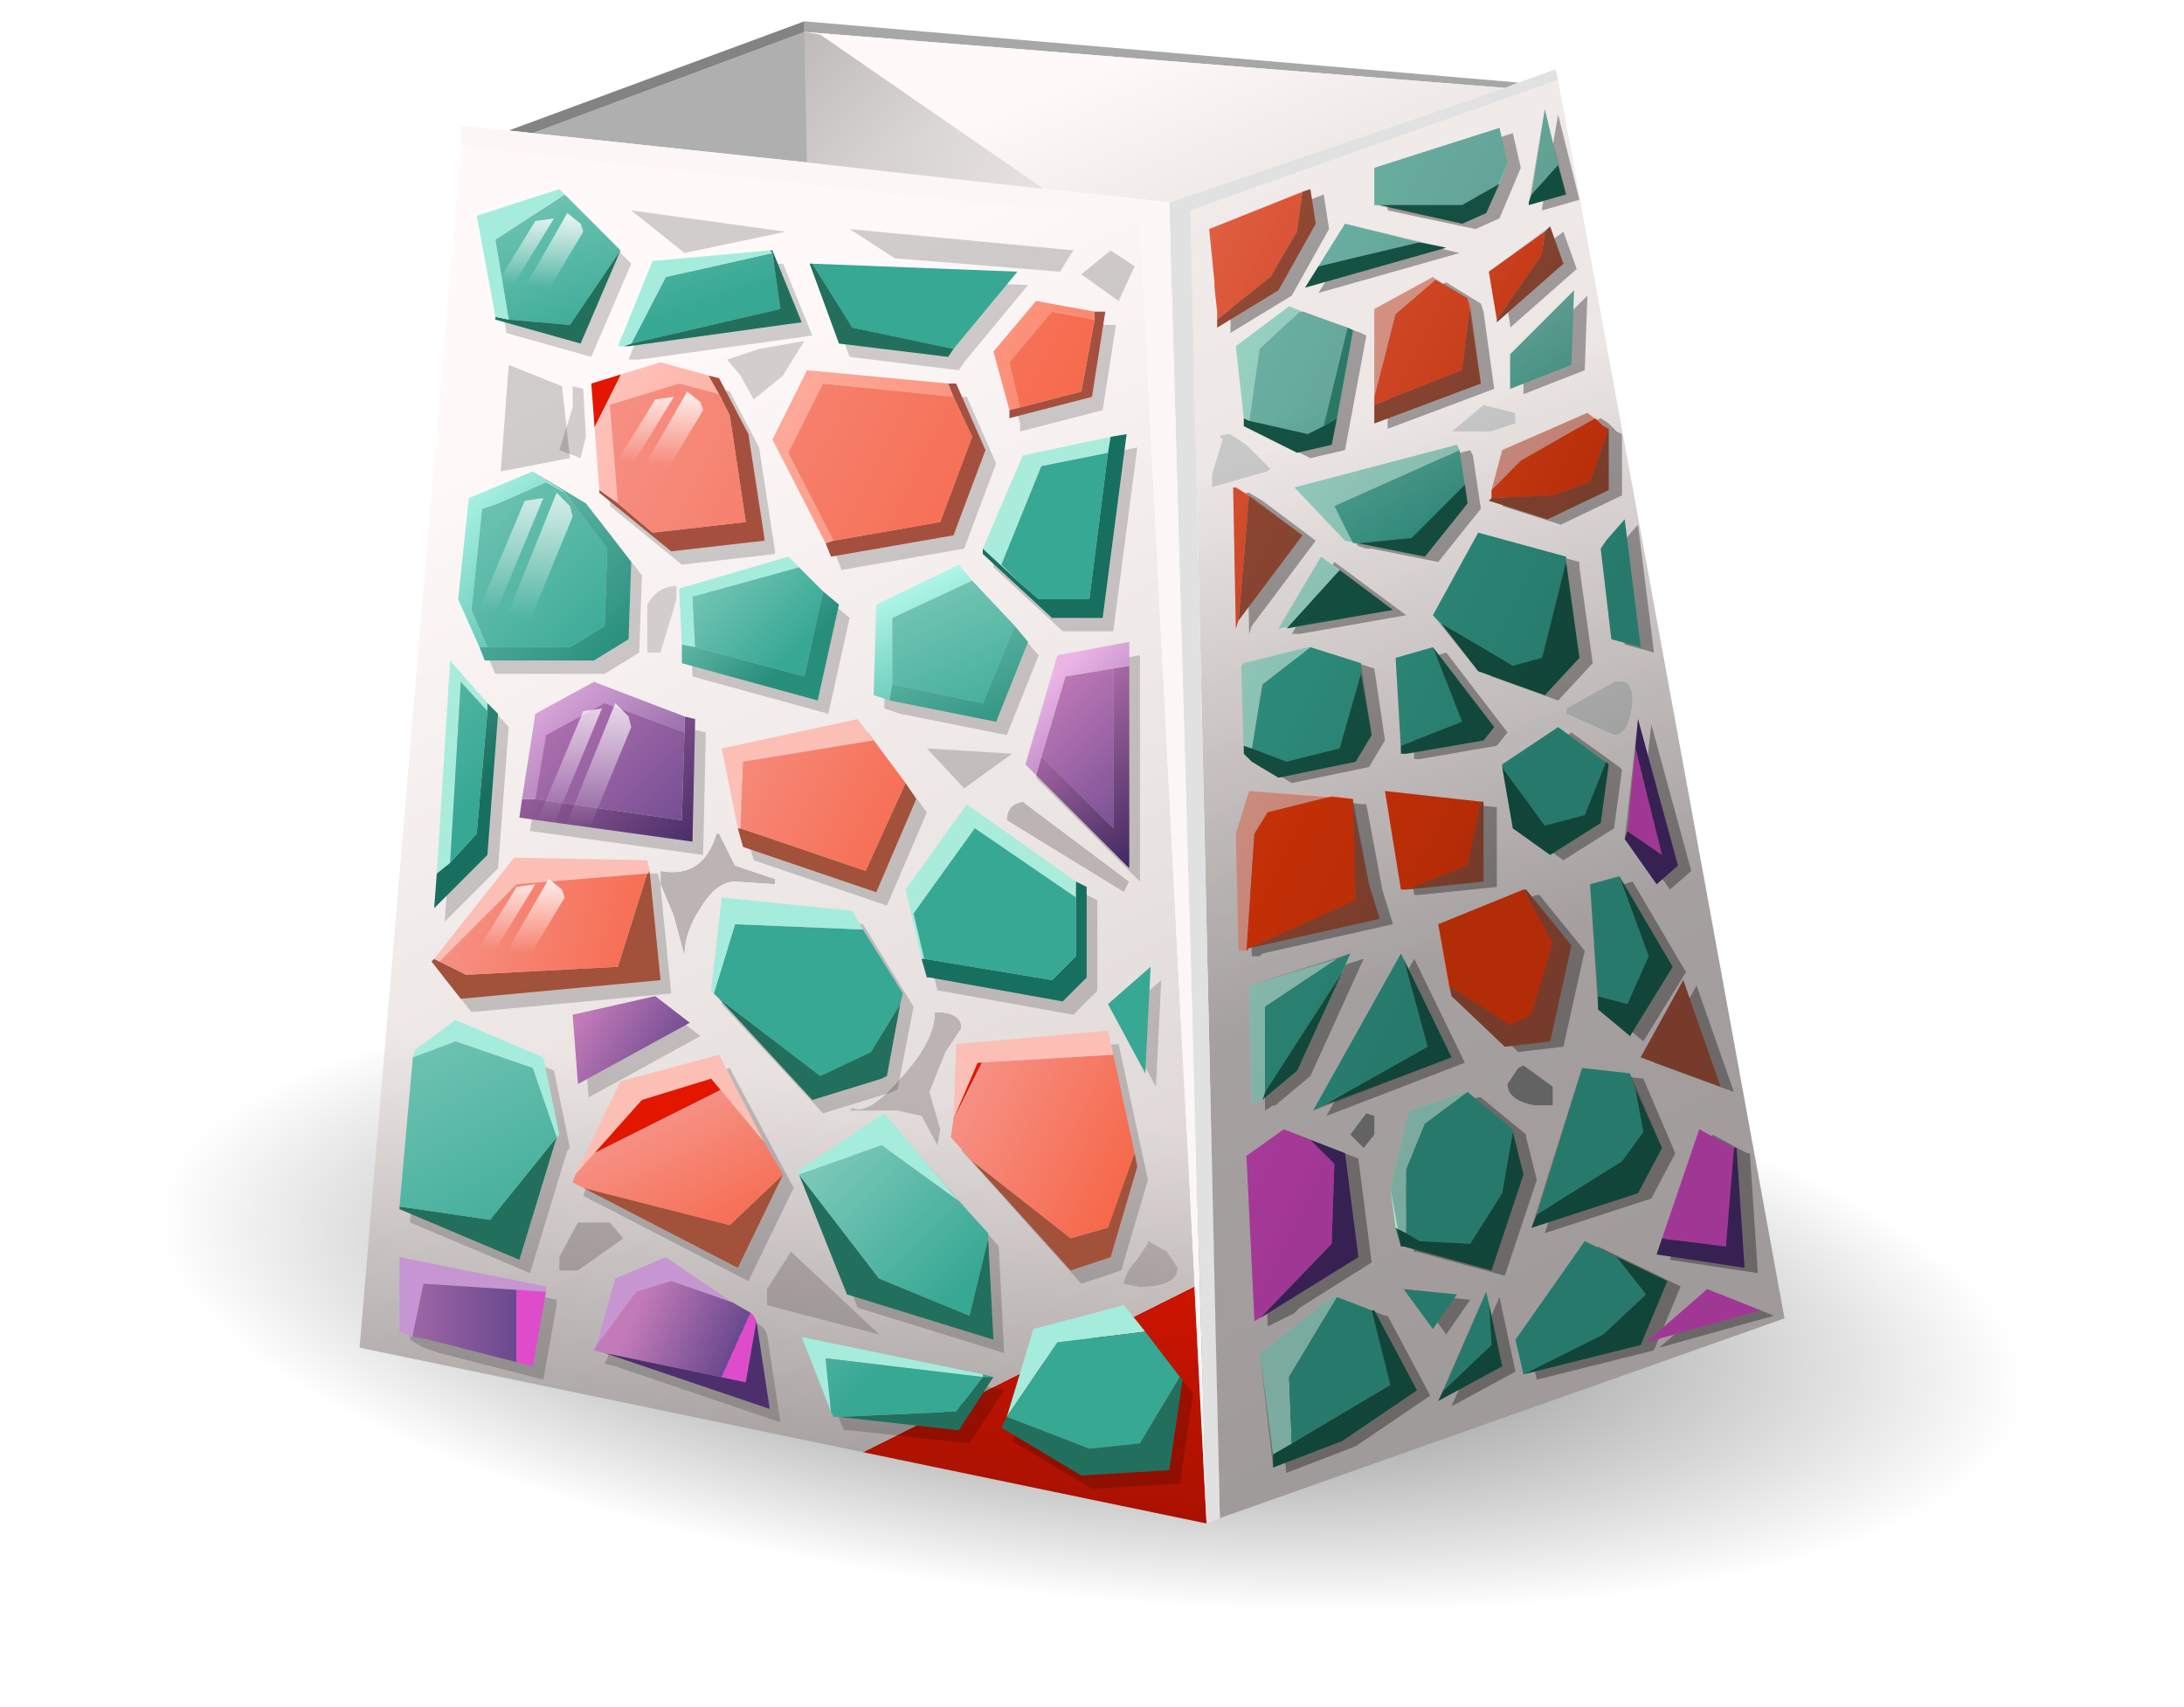 <?xml version="1.0" encoding="UTF-8" standalone="no"?>
<svg xmlns:xlink="http://www.w3.org/1999/xlink" height="32.05px" width="41.0px" xmlns="http://www.w3.org/2000/svg">
  <g transform="matrix(1.0, 0.0, 0.0, 1.0, 0.0, 0.0)">
    <use height="32.05" transform="matrix(1.0, 0.0, 0.0, 1.0, 0.0, 0.0)" width="41.0" xlink:href="#shape0"/>
    <use height="0.0" id="price_tag_pt" transform="matrix(1.0, 0.0, 0.0, 1.0, 20.5, 34.95)" width="0.0" xlink:href="#sprite0"/>
  </g>
  <defs>
    <g id="shape0" transform="matrix(1.0, 0.0, 0.0, 1.0, 0.0, 0.0)">
      <path d="M20.5 31.85 Q12.0 31.3 6.0 28.65 0.0 25.95 0.0 22.95 0.0 20.0 6.0 18.35 12.0 16.7 20.5 17.25 28.9 17.95 34.9 20.4 41.0 22.9 41.0 25.9 41.0 28.9 34.9 30.65 28.9 32.55 20.5 31.85" fill="url(#gradient0)" fill-rule="evenodd" stroke="none"/>
      <path d="M28.45 7.75 L28.45 7.95 28.0 8.1 27.25 8.1 27.85 7.6 28.45 7.75 M23.8 8.85 L22.75 9.15 22.75 8.9 22.95 8.25 Q22.8 8.15 23.1 8.15 L23.4 8.35 23.85 8.8 23.8 8.85 M29.4 13.4 L29.4 13.3 30.3 12.8 Q30.65 12.7 30.65 13.15 30.6 13.8 30.3 13.8 L29.4 13.4" fill="#c8c8c8" fill-rule="evenodd" stroke="none"/>
      <path d="M23.8 8.85 L23.85 8.8 23.4 8.35 23.1 8.15 Q22.8 8.15 22.95 8.25 L22.75 8.9 22.75 9.15 23.8 8.85 M28.45 7.75 L27.85 7.6 27.25 8.1 28.0 8.1 28.45 7.95 28.45 7.75 M22.35 3.95 L29.25 1.5 33.5 24.75 22.9 28.5 22.35 3.95 M29.4 13.4 L30.3 13.8 Q30.6 13.8 30.65 13.15 30.65 12.7 30.3 12.8 L29.4 13.3 29.4 13.4 M29.15 20.75 L29.15 20.4 28.6 20.0 28.5 20.05 28.3 20.35 Q28.3 20.65 28.8 20.75 L29.15 20.75 M25.35 21.3 L25.6 21.55 25.8 21.3 25.8 20.95 25.65 20.9 25.35 21.3" fill="url(#gradient1)" fill-rule="evenodd" stroke="none"/>
      <path d="M25.35 21.3 L25.65 20.9 25.8 20.95 25.8 21.3 25.6 21.55 25.35 21.3 M29.15 20.75 L28.8 20.75 Q28.3 20.65 28.3 20.35 L28.5 20.05 28.6 20.0 29.15 20.4 29.15 20.75" fill="#888888" fill-rule="evenodd" stroke="none"/>
      <path d="M22.9 28.5 L22.35 3.95 29.25 1.5 33.5 24.75 22.9 28.5" fill="url(#gradient2)" fill-rule="evenodd" stroke="none"/>
      <path d="M30.5 12.1 L30.3 10.4 30.4 10.25 30.75 9.85 31.05 12.25 30.5 12.1 M25.5 4.3 L27.4 4.75 24.75 5.5 25.5 4.3 M27.7 4.3 L26.05 3.95 26.05 3.25 28.4 2.5 28.55 3.15 28.15 4.1 27.7 4.3 M30.45 8.15 L30.45 9.3 29.3 9.85 28.2 9.5 28.25 9.45 28.25 9.3 28.45 8.55 30.05 7.85 30.2 7.95 30.35 8.1 30.45 8.15 M27.8 5.7 L27.85 5.85 28.05 7.3 26.05 8.05 26.05 5.9 27.15 5.3 27.8 5.7 M28.2 5.2 L29.35 4.35 29.6 5.05 28.35 6.15 28.35 6.1 28.2 5.2 M28.95 3.9 L29.25 2.15 29.65 3.75 28.95 3.95 28.95 3.9 M23.05 5.5 L23.05 5.4 22.95 4.4 24.85 3.65 24.95 4.3 24.25 5.55 23.1 6.25 23.1 5.95 23.05 5.5 M23.45 9.25 L23.7 9.4 24.7 10.15 23.5 11.75 23.45 11.9 23.4 9.25 23.45 9.25 M24.25 11.9 L25.05 10.55 26.4 11.55 24.4 11.9 24.25 11.9 M23.6 8.1 L23.6 7.95 23.45 6.6 24.45 5.85 25.55 6.25 25.65 6.3 25.25 8.45 24.6 8.6 23.6 8.1 M24.85 12.25 L25.8 12.55 26.0 13.9 25.7 14.4 24.25 14.7 23.75 14.4 23.6 14.25 23.55 12.6 23.6 12.55 24.8 12.25 24.85 12.25 M28.6 6.75 L29.8 5.55 29.75 6.95 28.6 7.4 28.6 6.75 M28.45 14.45 L29.5 13.75 30.4 14.4 30.45 14.45 30.3 15.55 29.35 16.15 28.65 15.65 28.45 14.5 28.45 14.45 M29.65 10.55 L29.65 10.65 29.9 12.45 29.25 13.15 28.0 12.7 27.15 11.65 28.0 10.1 29.65 10.55 M27.6 8.45 L27.65 8.55 27.8 9.55 27.0 10.55 25.75 10.3 25.65 10.3 25.5 10.25 24.55 9.25 27.6 8.45 M28.1 14.0 L26.65 14.25 26.55 14.25 26.45 12.45 27.15 12.25 28.3 13.75 28.1 14.0 M28.1 15.15 L28.1 16.65 26.65 16.8 26.55 16.8 26.25 14.95 28.05 15.15 28.1 15.15 M26.15 17.35 L23.7 17.9 23.65 17.95 23.5 17.95 23.45 15.75 23.7 14.95 25.65 15.1 25.95 16.7 26.15 17.35 M28.85 16.8 L28.9 16.8 29.75 17.85 29.35 19.65 28.5 19.75 27.5 18.8 27.25 17.45 28.85 16.8 M24.3 24.65 L23.8 24.9 23.65 21.8 24.35 21.3 25.5 21.75 25.75 23.7 24.4 24.55 24.3 24.65 M24.0 20.7 L23.95 20.75 23.9 20.75 23.75 20.85 23.7 18.6 25.6 18.0 24.6 20.2 24.0 20.7 M28.65 21.35 L28.85 22.15 28.25 23.95 26.6 23.5 26.55 23.5 26.45 23.15 26.35 22.4 26.7 20.95 27.75 20.6 27.8 20.6 28.65 21.3 28.65 21.35 M26.0 24.7 L26.05 24.7 26.85 26.2 25.45 27.15 24.15 27.65 23.9 25.5 25.25 24.45 25.35 24.45 26.0 24.7 M26.6 24.3 L27.6 24.4 27.15 25.05 26.6 24.3 M29.95 20.15 L30.85 20.25 31.45 21.65 31.0 22.5 29.0 23.15 29.95 20.15 M30.25 19.05 L30.1 16.7 30.65 16.55 31.65 18.25 30.85 19.55 30.25 19.05 M26.55 18.0 L27.5 19.95 24.9 20.95 26.55 18.0 M31.35 16.7 L30.75 15.85 31.0 13.6 31.75 16.35 31.35 16.7 M32.8 21.65 L32.85 21.65 33.0 23.9 31.35 23.65 32.15 21.3 32.8 21.65 M32.55 20.5 L31.05 19.95 31.85 18.5 32.55 20.5 M33.3 24.7 L31.15 25.3 32.3 24.3 33.3 24.7 M31.55 24.15 L31.05 25.35 28.85 25.9 28.7 25.25 30.0 23.4 31.55 24.15 M28.45 25.75 L27.25 26.4 28.15 24.35 28.45 25.75" fill="#000000" fill-opacity="0.333" fill-rule="evenodd" stroke="none"/>
      <path d="M30.8 12.15 L30.25 12.0 30.05 10.3 30.15 10.15 30.5 9.75 30.8 12.15 M25.9 3.85 L25.8 3.85 25.8 3.15 28.15 2.4 28.3 3.05 28.15 3.45 27.45 3.85 25.9 3.85 M26.65 4.55 L24.75 5.0 25.25 4.2 26.65 4.55 M28.75 3.65 L29.0 2.05 29.25 3.1 28.75 3.65 M24.4 5.85 L25.3 6.15 24.85 8.0 24.55 8.15 23.45 7.9 23.65 6.55 24.4 5.85 M24.6 12.15 L25.55 12.45 25.55 12.65 25.15 14.05 24.15 14.3 23.5 14.05 23.7 12.85 24.6 12.15 M25.4 10.2 L25.05 9.5 27.4 8.45 27.5 9.1 26.5 10.1 25.5 10.2 25.4 10.2 M28.35 6.65 L29.55 5.45 29.5 6.85 28.35 7.3 28.35 6.65 M27.05 11.7 L26.9 11.55 27.75 10.0 29.4 10.45 29.4 10.55 28.95 12.35 28.4 12.5 27.05 11.7 M26.3 14.0 L26.2 12.35 26.9 12.15 27.45 13.55 26.3 14.0" fill="url(#gradient3)" fill-rule="evenodd" stroke="none"/>
      <path d="M25.8 7.45 L25.8 5.8 26.9 5.2 26.95 5.25 26.2 5.9 25.8 7.45 M28.0 9.2 L28.2 8.45 29.8 7.75 29.95 7.85 28.55 8.65 28.0 9.2 M25.0 14.95 L23.8 15.25 23.55 15.65 23.4 17.85 23.25 17.85 23.2 15.65 23.45 14.85 25.0 14.95" fill="#faab99" fill-rule="evenodd" stroke="none"/>
      <path d="M26.95 5.25 L27.55 5.6 27.6 5.75 27.45 6.95 25.8 7.6 25.8 7.45 26.2 5.9 26.95 5.25 M28.1 6.0 L27.95 5.1 29.0 4.35 28.95 4.75 28.9 4.85 28.1 6.0 M24.45 3.6 L24.35 4.35 23.85 5.2 22.85 6.0 22.85 5.85 22.8 5.4 22.8 5.3 22.7 4.3 24.45 3.6 M23.25 11.65 L23.2 11.8 23.15 9.15 23.2 9.15 23.45 9.3 23.25 11.65 M28.0 9.2 L28.55 8.65 29.95 7.85 30.1 8.0 30.2 8.05 29.85 9.05 29.15 9.3 28.0 9.35 28.0 9.2" fill="url(#gradient4)" fill-rule="evenodd" stroke="none"/>
      <path d="M25.9 3.85 L27.45 3.85 28.15 3.45 27.9 4.0 27.45 4.2 25.9 3.85 M26.65 4.55 L27.15 4.65 24.5 5.4 24.75 5.0 26.65 4.55 M29.25 3.1 L29.4 3.65 28.7 3.85 28.7 3.8 28.75 3.65 29.25 3.1 M23.45 7.9 L24.55 8.15 24.85 8.0 25.1 7.85 25.0 8.35 24.35 8.5 23.35 8.0 23.35 7.85 23.45 7.9 M24.15 11.8 L25.15 10.7 26.15 11.45 24.15 11.8 M25.55 12.65 L25.75 13.8 25.45 14.3 24.0 14.6 23.5 14.3 23.35 14.15 23.35 14.0 23.5 14.05 24.15 14.3 25.15 14.05 25.55 12.65 M27.5 9.1 L27.55 9.45 26.75 10.45 25.5 10.2 26.5 10.1 27.5 9.1 M27.05 11.7 L28.4 12.5 28.95 12.35 29.4 10.55 29.65 12.35 29.0 13.05 27.75 12.6 27.05 11.7 M26.9 12.15 L28.05 13.65 27.85 13.9 26.4 14.15 26.3 14.15 26.3 14.0 27.45 13.55 26.9 12.15 M28.2 14.4 L29.0 15.5 29.75 15.3 30.15 14.3 30.2 14.35 30.05 15.45 29.1 16.05 28.4 15.55 28.2 14.4 M24.85 20.75 L26.8 19.65 26.35 18.0 27.25 19.85 24.85 20.75 M23.7 20.65 L23.75 20.5 25.2 18.25 24.35 20.1 23.75 20.6 23.7 20.65 M25.75 24.6 L25.8 24.6 26.6 26.1 25.2 27.05 23.9 27.55 23.9 27.3 24.25 27.1 26.1 26.0 25.75 24.6 M30.4 16.45 L31.4 18.15 30.6 19.45 30.0 18.95 30.0 18.7 30.55 18.85 30.95 17.95 30.4 16.45 M28.4 21.25 L28.6 22.05 28.0 23.85 26.35 23.4 26.3 23.4 26.2 23.05 26.4 23.15 26.65 23.3 27.6 23.35 28.2 22.4 28.4 21.25 M30.35 23.6 L31.3 24.05 30.8 25.25 28.6 25.8 30.1 25.05 30.9 24.3 30.35 23.6 M27.1 26.1 L28.0 25.25 27.95 24.45 28.2 25.65 27.0 26.3 27.1 26.1 M30.7 20.45 L31.2 21.55 30.75 22.4 28.75 23.05 28.85 22.8 30.45 21.8 30.85 21.25 30.7 20.45" fill="#185f4f" fill-rule="evenodd" stroke="none"/>
      <path d="M27.6 5.75 L27.8 7.2 25.8 7.95 25.8 7.6 27.45 6.95 27.6 5.75 M29.0 4.35 L29.1 4.25 29.35 4.95 28.1 6.05 28.1 6.0 28.9 4.85 28.95 4.75 29.0 4.35 M22.85 6.0 L23.85 5.2 24.35 4.35 24.45 3.6 24.6 3.55 24.7 4.2 24.0 5.45 22.85 6.15 22.85 6.0 M23.45 9.3 L24.45 10.05 23.25 11.65 23.45 9.3 M30.2 8.05 L30.2 9.2 29.05 9.75 27.95 9.4 28.0 9.35 29.15 9.3 29.85 9.05 30.2 8.05 M27.8 15.05 L27.85 15.05 27.85 16.55 26.4 16.7 27.55 16.25 27.8 15.05 M23.45 17.8 L25.45 16.9 25.4 15.15 25.7 16.6 25.9 17.25 23.45 17.8 M27.2 18.5 L28.35 19.25 28.75 19.05 29.15 17.7 28.6 16.7 28.65 16.7 29.5 17.75 29.1 19.55 28.25 19.65 27.25 18.7 27.2 18.5 M32.3 20.4 L30.8 19.85 31.6 18.4 32.3 20.4" fill="#a2513a" fill-rule="evenodd" stroke="none"/>
      <path d="M24.4 5.85 L23.65 6.55 23.45 7.9 23.35 7.85 23.2 6.5 24.2 5.75 24.4 5.85 M24.15 11.8 L24.0 11.8 24.8 10.45 25.15 10.7 24.15 11.8 M23.35 14.0 L23.3 12.5 23.35 12.45 24.55 12.15 24.6 12.15 23.7 12.85 23.5 14.05 23.35 14.0 M25.4 10.2 L25.25 10.15 24.3 9.15 27.35 8.35 27.4 8.45 25.05 9.5 25.4 10.2 M23.7 20.65 L23.65 20.65 23.5 20.75 23.45 18.5 25.1 18.0 23.75 18.9 23.75 20.5 23.7 20.65 M23.9 27.3 L23.65 25.4 25.0 24.35 25.1 24.35 24.2 25.85 24.25 27.1 23.9 27.3 M26.2 23.05 L26.1 22.3 26.45 20.85 27.5 20.5 27.55 20.5 26.75 21.1 26.4 21.95 26.4 23.15 26.2 23.05" fill="#aaecdb" fill-rule="evenodd" stroke="none"/>
      <path d="M24.85 8.0 L25.3 6.15 25.4 6.2 25.1 7.85 24.85 8.0" fill="#338e7a" fill-rule="evenodd" stroke="none"/>
      <path d="M28.2 14.4 L28.2 14.35 29.25 13.65 30.15 14.3 29.75 15.3 29.0 15.5 28.2 14.4 M24.85 20.75 L24.65 20.85 26.3 17.9 26.35 18.0 26.8 19.65 24.85 20.75 M23.75 20.5 L23.75 18.9 25.1 18.0 25.35 17.9 25.2 18.25 23.75 20.5 M25.1 24.35 L25.75 24.6 26.1 26.0 24.25 27.1 24.2 25.85 25.1 24.35 M30.0 18.7 L29.85 16.6 30.4 16.45 30.95 17.95 30.55 18.85 30.0 18.7 M27.55 20.5 L28.4 21.2 28.4 21.25 28.2 22.4 27.6 23.35 26.65 23.3 26.4 23.15 26.4 21.95 26.75 21.1 27.55 20.5 M26.35 24.2 L27.35 24.3 26.9 24.95 26.35 24.2 M28.6 25.8 L28.45 25.15 29.75 23.3 30.35 23.6 30.9 24.3 30.1 25.05 28.6 25.8 M27.1 26.1 L27.9 24.25 27.95 24.45 28.0 25.25 27.1 26.1 M28.85 22.8 L29.7 20.05 30.6 20.15 30.7 20.45 30.85 21.25 30.45 21.8 28.85 22.8" fill="url(#gradient5)" fill-rule="evenodd" stroke="none"/>
      <path d="M26.4 16.7 L26.3 16.7 26.0 14.85 27.8 15.05 27.55 16.25 26.4 16.7 M25.0 14.95 L25.4 15.0 25.4 15.15 25.45 16.9 23.45 17.8 23.4 17.85 23.55 15.65 23.8 15.25 25.0 14.95 M27.2 18.5 L27.0 17.35 28.6 16.7 29.15 17.7 28.75 19.05 28.35 19.25 27.2 18.5" fill="url(#gradient6)" fill-rule="evenodd" stroke="none"/>
      <path d="M24.6 21.4 L25.25 21.65 25.5 23.6 23.65 24.75 25.0 23.35 25.05 21.85 24.6 21.4 M30.7 14.05 L30.75 13.5 31.5 16.25 31.1 16.6 30.5 15.75 30.55 15.6 31.2 16.05 30.7 14.05 M32.55 21.55 L32.6 21.55 32.75 23.8 31.1 23.55 31.2 23.25 32.4 23.4 32.55 21.55" fill="#4c2d71" fill-rule="evenodd" stroke="none"/>
      <path d="M23.65 24.75 L23.55 24.8 23.4 21.7 24.1 21.2 24.6 21.4 25.05 21.85 25.0 23.35 23.65 24.75 M30.7 14.05 L31.2 16.05 30.55 15.6 30.7 14.05 M31.2 23.25 L31.9 21.2 32.55 21.55 32.4 23.4 31.2 23.25 M33.05 24.6 L30.9 25.2 32.05 24.2 33.05 24.6" fill="url(#gradient7)" fill-rule="evenodd" stroke="none"/>
      <path d="M30.8 12.15 L30.25 12.0 30.05 10.3 30.15 10.15 30.5 9.75 30.8 12.15 M28.15 2.4 L28.3 3.05 27.9 4.0 27.45 4.2 25.8 3.85 25.8 3.15 28.15 2.4 M27.55 5.6 L27.8 7.2 25.8 7.95 25.8 5.8 26.9 5.2 27.55 5.6 M27.95 5.1 L29.1 4.25 29.35 4.95 28.1 6.05 28.1 6.0 27.95 5.1 M28.7 3.85 L28.7 3.8 29.0 2.05 29.4 3.65 28.7 3.85 M24.5 5.4 L25.25 4.2 27.15 4.65 24.5 5.4 M24.6 3.55 L24.7 4.2 24.0 5.45 22.85 6.15 22.85 5.85 22.8 5.4 22.8 5.3 22.7 4.3 24.6 3.55 M24.2 5.75 L25.3 6.15 25.4 6.2 25.0 8.35 24.35 8.5 23.35 8.0 23.35 7.85 23.2 6.5 24.2 5.75 M23.2 9.15 L24.45 10.05 23.25 11.65 23.2 11.8 23.15 9.15 23.2 9.15 M24.6 12.15 L25.55 12.45 25.75 13.8 25.45 14.3 24.0 14.6 23.5 14.3 23.35 14.15 23.3 12.5 23.35 12.45 24.55 12.15 24.6 12.15 M30.2 8.05 L30.2 9.2 29.05 9.75 27.95 9.4 28.0 9.35 28.0 9.2 28.2 8.45 29.8 7.75 30.1 8.0 30.2 8.05 M25.25 10.15 L24.3 9.15 27.35 8.35 27.4 8.45 27.55 9.45 26.75 10.45 25.25 10.15 M24.0 11.8 L24.8 10.45 26.15 11.45 24.0 11.8 M28.35 7.3 L28.35 6.65 29.55 5.45 29.5 6.85 28.35 7.3 M26.9 11.55 L27.75 10.0 29.4 10.45 29.4 10.55 29.65 12.35 29.0 13.05 27.75 12.6 26.9 11.55 M26.9 12.15 L28.05 13.65 27.85 13.9 26.4 14.15 26.3 14.15 26.2 12.35 26.9 12.15 M28.2 14.4 L28.2 14.35 29.25 13.65 30.2 14.35 30.05 15.45 29.1 16.05 28.4 15.55 28.2 14.4 M27.8 15.05 L27.85 15.05 27.85 16.55 26.4 16.7 26.3 16.7 26.0 14.85 27.8 15.05 M25.9 17.25 L23.45 17.8 23.4 17.85 23.25 17.85 23.2 15.65 23.45 14.85 25.4 15.0 25.7 16.6 25.9 17.25 M28.6 16.7 L28.65 16.7 29.5 17.75 29.1 19.55 28.25 19.65 27.25 18.7 27.0 17.35 28.6 16.7 M25.25 21.65 L25.5 23.6 23.55 24.8 23.4 21.7 24.1 21.2 25.25 21.65 M25.1 24.35 L25.75 24.6 25.8 24.6 26.6 26.1 25.2 27.05 23.9 27.55 23.65 25.4 25.0 24.35 25.1 24.35 M23.65 20.65 L23.5 20.75 23.45 18.5 25.35 17.9 24.35 20.1 23.75 20.6 23.7 20.65 23.65 20.65 M28.4 21.25 L28.6 22.05 28.0 23.85 26.35 23.4 26.3 23.4 26.1 22.3 26.45 20.85 27.5 20.5 27.55 20.5 28.4 21.2 28.4 21.25 M26.35 24.2 L27.35 24.3 26.9 24.95 26.35 24.2 M29.7 20.05 L30.6 20.15 31.2 21.55 30.75 22.4 28.75 23.05 29.7 20.05 M29.85 16.6 L30.4 16.45 31.4 18.15 30.6 19.45 30.0 18.95 29.85 16.6 M32.3 20.4 L30.8 19.85 31.6 18.4 32.3 20.4 M30.5 15.75 L30.75 13.5 31.5 16.25 31.1 16.6 30.5 15.75 M27.25 19.85 L24.65 20.85 26.3 17.9 27.25 19.85 M32.6 21.55 L32.75 23.8 31.1 23.55 31.9 21.2 32.55 21.55 32.6 21.55 M33.05 24.6 L30.9 25.2 32.05 24.2 33.05 24.6 M31.3 24.05 L30.8 25.25 28.6 25.8 28.45 25.15 29.75 23.3 31.3 24.05 M28.2 25.65 L27.0 26.3 27.9 24.25 28.2 25.65" fill="url(#gradient8)" fill-rule="evenodd" stroke="none"/>
      <path d="M21.2 16.55 L21.1 16.75 18.9 15.4 Q18.9 15.1 19.2 15.05 L21.2 16.55 M21.35 23.65 L21.55 23.35 21.55 23.3 21.9 23.5 22.1 23.8 Q22.1 24.15 21.4 24.15 L21.1 24.1 Q21.15 23.85 21.35 23.65 M12.4 16.6 L12.4 16.35 Q13.2 16.5 13.45 15.65 L13.5 15.65 13.8 16.25 14.55 16.5 14.55 16.6 13.8 16.55 Q13.45 16.55 13.15 17.05 12.85 17.5 12.85 17.95 L12.65 17.2 12.4 16.6 M18.05 19.3 L17.75 19.75 17.45 20.5 17.65 21.2 17.6 21.5 17.3 20.95 16.85 20.85 15.95 20.85 16.0 20.8 Q16.3 20.95 16.9 20.25 17.55 19.55 17.55 19.0 18.05 19.0 18.05 19.3 M10.5 23.85 L10.5 23.6 10.85 22.95 11.45 22.95 11.7 23.25 10.85 23.85 10.5 23.85 M14.4 24.2 L14.85 23.5 16.5 25.05 14.4 24.5 14.4 24.2" fill="#bcb4b2" fill-rule="evenodd" stroke="none"/>
      <path d="M21.35 23.65 Q21.15 23.85 21.1 24.1 L21.4 24.15 Q22.1 24.15 22.1 23.8 L21.9 23.5 21.55 23.3 21.55 23.35 21.35 23.65 M21.2 16.55 L19.2 15.05 Q18.9 15.1 18.9 15.4 L21.1 16.75 21.2 16.55 M10.5 3.55 L8.95 4.05 9.3 5.95 9.3 6.0 10.9 6.45 11.65 4.7 10.5 3.55 M14.45 4.7 L12.25 4.9 11.6 6.5 11.8 6.5 15.05 6.05 14.5 4.7 14.45 4.7 M14.15 7.5 L14.7 7.05 15.1 6.4 14.25 6.55 13.65 6.75 13.9 7.05 14.15 7.5 M10.75 7.65 L10.5 8.45 10.9 8.6 11.0 8.2 10.95 7.3 10.75 7.25 10.75 7.65 M11.8 12.0 L11.85 10.55 11.0 9.45 10.0 8.85 8.8 9.35 8.6 11.25 9.1 12.4 11.15 12.4 11.8 12.0 M12.15 12.25 L12.4 12.25 12.7 11.25 12.7 11.0 Q12.35 11.0 12.15 11.35 L12.15 12.25 M12.4 16.6 L12.65 17.2 12.85 17.95 Q12.85 17.5 13.15 17.05 13.45 16.55 13.8 16.55 L14.55 16.6 14.55 16.5 13.8 16.25 13.5 15.65 13.45 15.65 Q13.2 16.5 12.4 16.35 L12.4 16.6 M14.4 24.2 L14.4 24.5 16.5 25.05 14.85 23.5 14.4 24.2 M10.5 23.85 L10.85 23.85 11.7 23.25 11.45 22.95 10.85 22.95 10.5 23.6 10.5 23.85 M18.05 19.3 Q18.05 19.0 17.55 19.0 17.55 19.55 16.9 20.25 16.3 20.95 16.0 20.8 L15.95 20.85 16.85 20.85 17.3 20.95 17.6 21.5 17.65 21.2 17.45 20.5 17.75 19.75 18.05 19.3 M8.65 2.75 L21.4 4.15 22.65 28.6 6.75 25.3 8.65 2.75" fill="url(#gradient9)" fill-rule="evenodd" stroke="none"/>
      <path d="M14.45 4.7 L14.5 4.7 15.05 6.05 11.8 6.5 11.6 6.5 12.25 4.9 14.45 4.7 M10.5 3.55 L11.65 4.7 10.9 6.45 9.3 6.0 9.3 5.95 8.95 4.05 10.5 3.55 M11.8 12.0 L11.15 12.4 9.1 12.4 8.6 11.25 8.8 9.35 10.0 8.85 11.0 9.45 11.85 10.55 11.8 12.0" fill="#fefefe" fill-rule="evenodd" stroke="none"/>
      <path d="M14.15 7.5 L13.9 7.05 13.65 6.75 14.25 6.55 15.1 6.4 14.7 7.05 14.15 7.5 M10.75 7.65 L10.75 7.25 10.95 7.3 11.0 8.2 10.9 8.6 10.5 8.45 10.75 7.65 M12.15 12.25 L12.15 11.35 Q12.35 11.0 12.7 11.0 L12.7 11.25 12.4 12.25 12.15 12.25" fill="#d3cecd" fill-rule="evenodd" stroke="none"/>
      <path d="M6.75 25.3 L8.65 2.75 21.4 4.15 22.65 28.6 6.75 25.3" fill="url(#gradient10)" fill-rule="evenodd" stroke="none"/>
      <path d="M20.95 6.1 L20.7 7.7 19.15 8.1 19.15 7.95 18.85 6.85 19.65 5.9 20.75 6.1 20.95 6.1 M20.9 11.85 L19.95 11.85 18.65 10.65 18.65 10.55 19.4 8.8 21.35 8.4 20.9 11.85 M20.3 5.15 L20.85 4.7 21.3 5.0 21.0 5.65 20.3 5.15 M20.6 18.6 L20.15 19.05 17.65 18.6 17.6 18.6 17.2 16.95 18.35 15.35 20.4 16.8 20.6 16.9 20.6 18.6 M20.3 24.1 L18.05 21.6 18.1 21.25 18.15 19.85 21.0 19.6 21.55 22.15 21.05 23.85 20.3 24.1 M21.7 20.4 L21.0 19.1 21.8 18.4 21.7 20.4 M21.4 16.55 L19.45 14.6 20.05 12.55 21.4 12.3 21.4 16.55 M19.9 5.1 L16.8 4.85 15.95 4.3 20.15 4.7 19.9 5.1 M19.3 5.35 L18.1 6.8 18.0 6.95 15.95 6.7 15.4 5.2 19.3 5.35 M11.85 4.95 L11.1 6.7 9.5 6.25 9.5 6.2 9.15 4.3 10.7 3.8 11.85 4.95 M11.85 3.95 L14.75 4.35 12.85 4.75 11.85 3.95 M14.65 4.95 L14.7 4.95 15.25 6.3 12.0 6.75 11.8 6.75 12.45 5.15 14.65 4.95 M14.25 8.4 L14.55 10.35 14.55 10.4 12.8 10.6 11.45 9.5 11.45 9.45 11.3 7.45 12.6 7.05 13.7 7.35 14.25 8.4 M10.7 8.6 L9.4 8.85 9.55 6.85 10.55 7.25 10.7 8.6 M12.05 10.8 L12.0 12.25 11.35 12.65 9.3 12.65 9.1 12.2 9.0 12.15 9.05 12.05 8.8 11.5 9.0 9.6 10.2 9.1 11.2 9.7 12.05 10.8 M15.0 10.7 L15.65 11.35 15.95 11.6 15.55 13.4 13.0 12.7 12.95 11.3 15.0 10.7 M18.0 7.45 L18.15 7.45 18.7 8.7 18.1 10.3 15.8 10.7 15.7 10.45 14.7 8.5 15.35 7.2 18.0 7.45 M19.5 12.3 L18.9 13.8 16.9 13.4 16.6 13.3 16.65 11.6 18.2 10.85 19.5 12.3 M13.05 13.7 L13.25 13.75 13.2 16.05 9.95 15.6 10.25 13.65 11.35 13.05 13.05 13.7 M16.3 13.75 L17.4 15.25 16.65 17.0 14.15 16.15 14.05 15.8 13.75 14.3 16.3 13.75 M19.0 14.15 L18.1 14.8 17.4 14.05 19.0 14.15 M7.95 20.1 L8.0 19.95 8.75 19.4 10.4 20.1 10.7 21.55 10.65 21.6 9.95 23.9 7.7 22.95 7.7 22.9 7.95 20.1 M8.35 18.25 L9.85 16.35 12.35 16.4 12.4 16.6 12.4 16.65 12.6 18.65 8.85 19.0 8.3 18.3 8.35 18.25 M8.35 17.3 L8.65 12.65 9.55 13.65 9.35 16.3 8.35 17.3 M10.95 19.3 L12.5 18.95 13.15 19.45 11.05 20.6 10.95 19.3 M10.45 24.5 L10.2 25.9 8.25 25.4 7.95 25.3 7.7 25.15 7.7 23.85 10.45 24.4 10.45 24.5 M10.95 22.45 L11.0 22.3 11.85 20.55 13.7 20.05 14.9 22.3 14.05 24.05 10.95 22.45 M12.7 23.85 L14.3 24.9 14.35 24.95 14.4 25.05 14.65 26.7 11.55 25.65 11.35 25.6 11.4 25.5 11.75 24.25 12.7 23.85 M15.95 26.85 L15.85 26.85 15.8 26.75 15.25 25.35 18.85 26.1 18.2 27.1 15.95 26.85 M16.1 24.55 L15.2 22.3 15.15 22.25 16.8 21.15 18.75 23.4 18.85 25.4 16.1 24.55 M16.85 20.45 L16.75 20.5 15.45 20.9 13.55 18.85 13.75 17.1 16.2 17.35 17.15 18.9 16.85 20.45 M19.1 26.85 L19.6 25.2 21.3 24.75 22.35 26.1 22.4 26.15 22.15 27.85 20.5 27.95 19.0 27.05 19.1 26.85" fill="#000000" fill-opacity="0.18" fill-rule="evenodd" stroke="none"/>
      <path d="M20.55 5.85 L20.55 6.0 19.75 5.85 18.95 6.8 19.15 7.65 18.95 7.7 18.65 6.6 19.45 5.65 20.55 5.85 M15.5 10.2 L14.5 8.25 15.15 6.95 17.8 7.2 17.9 7.45 15.45 7.2 14.8 8.5 15.65 10.15 15.5 10.2 M13.5 7.4 L12.75 7.2 11.45 7.6 11.6 9.45 11.25 9.2 11.1 7.2 12.4 6.8 13.3 7.05 13.5 7.4" fill="url(#gradient11)" fill-rule="evenodd" stroke="none"/>
      <path d="M20.55 6.0 L20.55 5.85 20.75 5.85 20.5 7.45 18.95 7.85 18.95 7.7 19.15 7.65 20.3 7.35 20.55 6.0 M15.5 10.2 L15.65 10.15 17.65 9.8 18.25 8.2 17.9 7.45 17.8 7.2 17.95 7.2 18.5 8.45 17.9 10.05 15.6 10.45 15.5 10.2 M13.5 7.4 L13.3 7.05 13.5 7.1 14.05 8.15 14.35 10.1 14.35 10.15 12.6 10.35 11.25 9.25 11.25 9.2 11.6 9.45 12.25 10.0 14.0 9.8 13.7 7.8 13.5 7.4" fill="#a5503f" fill-rule="evenodd" stroke="none"/>
      <path d="M21.1 4.75 L20.8 5.4 20.1 4.9 20.65 4.45 21.1 4.75 M19.7 4.85 L16.6 4.6 15.75 4.05 19.95 4.45 19.7 4.85 M12.65 4.5 L11.65 3.7 14.55 4.1 12.65 4.5 M10.5 8.35 L9.2 8.6 9.35 6.6 10.35 7.0 10.5 8.35" fill="url(#gradient12)" fill-rule="evenodd" stroke="none"/>
      <path d="M20.85 8.2 L20.8 8.5 19.55 8.75 18.8 10.6 19.15 10.95 18.45 10.3 19.2 8.55 20.85 8.2 M17.3 18.0 L17.0 16.7 18.15 15.1 20.2 16.55 20.2 16.85 18.3 15.55 17.15 17.15 17.35 18.0 17.3 18.0 M9.15 13.2 L9.15 13.35 8.65 12.8 8.45 16.2 8.2 16.4 8.45 12.4 9.15 13.2" fill="#aaecdb" fill-rule="evenodd" stroke="none"/>
      <path d="M20.8 8.5 L20.85 8.2 21.15 8.15 20.7 11.6 19.75 11.6 18.45 10.4 18.45 10.3 19.15 10.95 19.5 11.25 20.45 11.25 20.8 8.5" fill="url(#gradient13)" fill-rule="evenodd" stroke="none"/>
      <path d="M19.15 10.95 L18.8 10.6 19.55 8.75 20.8 8.5 20.45 11.25 19.5 11.25 19.15 10.95 M15.25 4.95 L19.1 5.1 17.9 6.55 16.0 6.15 15.25 4.95 M10.6 3.65 L11.65 4.7 10.7 6.1 9.55 6.0 9.3 4.5 10.6 3.65 M14.5 4.75 L14.65 5.8 11.85 6.45 12.5 5.2 14.5 4.75" fill="url(#gradient14)" fill-rule="evenodd" stroke="none"/>
      <path d="M19.15 7.65 L18.95 6.8 19.75 5.85 20.55 6.0 20.3 7.35 19.15 7.65 M15.65 10.15 L14.8 8.5 15.45 7.2 17.9 7.45 18.25 8.2 17.65 9.8 15.65 10.15 M11.6 9.45 L11.45 7.6 12.75 7.2 13.5 7.4 13.7 7.8 14.0 9.8 12.25 10.0 11.6 9.45" fill="url(#gradient15)" fill-rule="evenodd" stroke="none"/>
      <path d="M20.9 12.55 L20.9 15.55 19.55 14.2 20.0 12.7 20.9 12.55" fill="url(#gradient16)" fill-rule="evenodd" stroke="none"/>
      <path d="M19.55 14.2 L20.9 15.55 20.9 12.55 21.2 12.5 21.2 16.3 19.45 14.55 19.55 14.2" fill="url(#gradient17)" fill-rule="evenodd" stroke="none"/>
      <path d="M20.9 12.55 L20.0 12.7 19.55 14.2 19.45 14.55 19.25 14.35 19.85 12.3 21.2 12.05 21.2 12.5 20.9 12.55" fill="url(#gradient18)" fill-rule="evenodd" stroke="none"/>
      <path d="M20.2 16.55 L20.4 16.65 20.4 18.35 19.95 18.8 17.45 18.35 17.4 18.35 17.3 18.0 17.35 18.0 19.75 18.4 20.2 17.95 20.2 16.85 20.2 16.55 M9.15 13.35 L9.15 13.2 9.35 13.4 9.15 16.05 8.15 17.05 8.2 16.4 8.45 16.2 8.95 15.65 9.15 13.35" fill="url(#gradient19)" fill-rule="evenodd" stroke="none"/>
      <path d="M20.9 19.8 L21.3 21.65 20.8 23.05 20.1 23.25 18.25 21.8 17.85 21.35 17.9 21.0 18.35 19.95 20.9 19.8" fill="url(#gradient20)" fill-rule="evenodd" stroke="none"/>
      <path d="M21.3 21.65 L21.35 21.9 20.85 23.6 20.1 23.85 18.25 21.8 20.1 23.25 20.8 23.05 21.3 21.65 M8.15 18.0 L8.25 18.05 8.75 18.3 11.6 18.15 12.15 16.4 12.2 16.4 12.4 18.4 8.65 18.75 8.1 18.05 8.15 18.0 M17.0 14.7 L17.2 15.0 16.45 16.75 13.95 15.9 13.85 15.55 13.9 15.55 16.25 16.35 17.0 14.7 M10.95 22.3 L13.7 23.0 14.7 22.05 13.85 23.8 10.95 22.3" fill="#a2513a" fill-rule="evenodd" stroke="none"/>
      <path d="M20.2 16.85 L20.2 17.95 19.75 18.4 17.35 18.0 17.15 17.15 18.3 15.55 20.2 16.85 M21.5 20.15 L20.8 18.85 21.6 18.15 21.5 20.15 M9.15 12.15 L8.85 11.45 9.05 9.55 9.35 9.45 10.25 9.05 10.6 9.25 11.4 10.3 11.35 11.75 10.7 12.15 9.15 12.15 M9.15 13.35 L8.95 15.65 8.45 16.2 8.65 12.8 9.15 13.35 M13.4 18.65 L13.8 17.35 16.2 17.45 16.95 18.65 16.9 18.85 16.35 19.75 15.4 20.2 13.5 18.75 13.4 18.65" fill="url(#gradient21)" fill-rule="evenodd" stroke="none"/>
      <path d="M17.9 21.0 L17.95 19.6 20.8 19.35 20.9 19.8 18.35 19.95 17.9 21.0 M8.25 18.05 L8.15 18.0 9.65 16.1 12.15 16.15 12.2 16.35 12.15 16.4 9.7 16.6 8.25 18.05 M13.85 15.55 L13.55 14.05 16.1 13.5 16.4 13.9 13.95 14.3 13.9 15.55 13.85 15.55 M14.35 21.45 L13.35 20.25 12.05 20.65 10.8 22.05 11.65 20.3 13.5 19.8 14.35 21.45" fill="#fbbfb6" fill-rule="evenodd" stroke="none"/>
      <path d="M17.9 6.55 L17.8 6.7 15.75 6.45 15.2 4.95 15.25 4.95 16.0 6.15 17.9 6.55 M11.65 4.7 L10.9 6.45 9.3 6.0 9.3 5.95 9.55 6.0 10.7 6.1 11.65 4.7 M14.5 4.75 L14.45 4.7 14.5 4.7 15.05 6.05 11.8 6.5 11.7 6.5 11.85 6.45 14.65 5.8 14.5 4.75 M10.45 21.35 L9.75 23.65 7.5 22.7 7.5 22.65 9.2 22.9 10.45 21.35 M16.9 18.85 L16.65 20.2 16.55 20.25 15.25 20.65 13.5 18.75 15.4 20.2 16.35 19.75 16.9 18.85 M18.55 23.25 L18.65 25.15 15.9 24.3 15.0 22.05 16.5 24.0 18.2 24.7 18.55 23.25 M18.65 25.85 L18.0 26.85 15.75 26.6 17.95 26.5 18.45 25.85 18.65 25.85 M18.9 26.6 L20.45 27.2 21.4 27.1 22.15 25.85 22.2 25.9 21.95 27.6 20.3 27.7 18.8 26.8 18.9 26.6" fill="#226f5e" fill-rule="evenodd" stroke="none"/>
      <path d="M9.3 5.95 L8.95 4.05 10.5 3.55 10.6 3.65 9.3 4.5 9.55 6.0 9.3 5.95 M14.45 4.7 L14.5 4.75 12.5 5.2 11.85 6.45 11.7 6.5 11.6 6.5 12.25 4.9 14.45 4.7 M13.05 12.15 L12.8 12.1 12.75 11.05 14.8 10.45 15.0 10.65 13.0 11.2 13.05 12.15 M7.75 19.85 L7.8 19.7 8.55 19.15 10.2 19.85 10.5 21.3 10.45 21.35 10.0 20.05 8.55 19.55 7.75 19.85 M13.4 18.65 L13.35 18.6 13.55 16.85 16.0 17.1 16.2 17.45 13.8 17.35 13.4 18.65 M15.0 22.05 L14.95 22.0 16.6 20.9 18.0 22.55 16.55 21.5 15.0 22.05 M15.6 26.5 L15.05 25.1 18.45 25.8 18.45 25.85 15.5 25.5 15.6 26.5 M21.5 25.0 L19.85 25.2 18.9 26.6 19.4 24.95 21.1 24.5 21.5 25.0" fill="#a5ecdc" fill-rule="evenodd" stroke="none"/>
      <path d="M10.0 8.85 L10.55 9.2 10.6 9.25 10.25 9.05 9.35 9.45 9.05 9.55 8.85 11.45 9.15 12.15 9.0 12.15 8.6 11.25 8.8 9.35 10.0 8.85" fill="url(#gradient22)" fill-rule="evenodd" stroke="none"/>
      <path d="M10.6 9.25 L10.55 9.2 10.0 8.85 11.0 9.45 11.85 10.55 11.8 12.0 11.15 12.4 9.1 12.4 9.0 12.15 9.15 12.15 10.7 12.15 11.35 11.75 11.4 10.3 10.6 9.25" fill="url(#gradient23)" fill-rule="evenodd" stroke="none"/>
      <path d="M15.45 11.1 L15.1 12.7 13.05 12.15 13.0 11.2 15.0 10.65 15.45 11.1" fill="url(#gradient24)" fill-rule="evenodd" stroke="none"/>
      <path d="M12.8 12.1 L13.05 12.15 15.1 12.7 15.45 11.1 15.75 11.35 15.35 13.15 12.8 12.45 12.8 12.1" fill="url(#gradient25)" fill-rule="evenodd" stroke="none"/>
      <path d="M18.25 10.9 L19.05 11.75 18.45 13.2 16.75 12.85 16.75 11.6 18.25 10.9" fill="url(#gradient26)" fill-rule="evenodd" stroke="none"/>
      <path d="M16.7 13.15 L16.4 13.05 16.45 11.35 18.0 10.6 18.25 10.9 16.75 11.6 16.75 12.85 16.7 13.15" fill="url(#gradient27)" fill-rule="evenodd" stroke="none"/>
      <path d="M19.05 11.75 L19.3 12.05 18.7 13.55 16.7 13.15 16.75 12.85 18.45 13.2 19.05 11.75" fill="url(#gradient28)" fill-rule="evenodd" stroke="none"/>
      <path d="M9.8 15.0 L10.05 15.0 12.8 15.4 12.85 13.75 12.85 13.45 13.05 13.5 13.0 15.8 9.75 15.35 9.8 15.0" fill="url(#gradient29)" fill-rule="evenodd" stroke="none"/>
      <path d="M9.8 15.0 L10.05 13.4 11.15 12.8 12.85 13.45 12.85 13.75 11.35 13.2 10.25 13.8 10.05 15.0 9.8 15.0" fill="url(#gradient30)" fill-rule="evenodd" stroke="none"/>
      <path d="M8.25 18.05 L9.7 16.6 12.15 16.4 12.2 16.35 12.2 16.4 12.15 16.4 11.6 18.15 8.75 18.3 8.25 18.05" fill="url(#gradient31)" fill-rule="evenodd" stroke="none"/>
      <path d="M10.45 21.35 L9.2 22.9 7.5 22.65 7.75 19.85 8.55 19.55 10.0 20.05 10.45 21.35" fill="url(#gradient32)" fill-rule="evenodd" stroke="none"/>
      <path d="M18.8 13.9 L17.9 14.55 17.2 13.8 18.8 13.9" fill="url(#gradient33)" fill-rule="evenodd" stroke="none"/>
      <path d="M16.4 13.9 L17.0 14.7 16.25 16.35 13.9 15.55 13.95 14.3 16.4 13.9" fill="url(#gradient34)" fill-rule="evenodd" stroke="none"/>
      <path d="M10.05 15.0 L10.25 13.8 11.35 13.2 12.85 13.75 12.8 15.4 10.05 15.0" fill="url(#gradient35)" fill-rule="evenodd" stroke="none"/>
      <path d="M10.8 22.05 L12.05 20.65 13.35 20.25 14.35 21.45 14.7 22.05 13.7 23.0 10.95 22.3 10.75 22.2 10.8 22.05" fill="url(#gradient36)" fill-rule="evenodd" stroke="none"/>
      <path d="M12.3 18.7 L12.95 19.2 10.85 20.35 10.75 19.05 12.3 18.7" fill="url(#gradient37)" fill-rule="evenodd" stroke="none"/>
      <path d="M13.75 24.45 L12.6 24.05 11.95 24.25 11.2 25.25 11.55 24.0 12.5 23.6 13.75 24.45 M7.75 25.05 L7.5 24.9 7.5 23.6 10.25 24.15 10.25 24.25 7.95 24.1 7.75 25.05" fill="#c796d2" fill-rule="evenodd" stroke="none"/>
      <path d="M11.2 25.25 L11.95 24.25 12.6 24.05 13.75 24.45 14.1 24.65 14.15 24.7 14.2 24.8 14.0 25.95 11.35 25.4 11.15 25.35 11.2 25.25" fill="url(#gradient38)" fill-rule="evenodd" stroke="none"/>
      <path d="M18.0 22.55 L18.55 23.15 18.55 23.25 18.2 24.7 16.5 24.0 15.0 22.05 16.55 21.5 18.0 22.55 M15.75 26.6 L15.65 26.6 15.6 26.5 15.5 25.5 18.45 25.85 18.45 25.8 18.65 25.85 18.45 25.85 17.95 26.5 15.75 26.6 M18.9 26.6 L19.85 25.2 21.5 25.0 22.15 25.85 21.4 27.1 20.45 27.2 18.9 26.6" fill="url(#gradient39)" fill-rule="evenodd" stroke="none"/>
      <path d="M10.25 24.25 L10.0 25.65 8.05 25.15 7.75 25.05 7.95 24.1 10.25 24.25" fill="url(#gradient40)" fill-rule="evenodd" stroke="none"/>
      <path d="M11.35 25.4 L14.0 25.95 14.2 24.8 14.45 26.45 11.35 25.4" fill="#4e2f6d" fill-rule="evenodd" stroke="none"/>
      <path d="M10.75 9.7 L9.7 12.25 9.3 12.1 10.45 9.25 10.7 9.5 10.75 9.7 M9.85 9.4 L10.2 9.35 9.1 12.0 8.8 11.9 9.85 9.4" fill="url(#gradient41)" fill-rule="evenodd" stroke="none"/>
      <path d="M11.55 13.2 L11.8 13.45 11.85 13.65 10.8 16.2 10.4 16.05 11.55 13.2 M10.2 15.95 L9.9 15.85 10.95 13.35 11.3 13.3 10.2 15.95" fill="url(#gradient42)" fill-rule="evenodd" stroke="none"/>
      <path d="M8.95 18.4 L8.65 18.35 9.7 16.65 10.05 16.6 8.95 18.4 M9.15 18.5 L10.3 16.5 10.55 16.7 10.6 16.85 9.55 18.6 9.15 18.5" fill="url(#gradient43)" fill-rule="evenodd" stroke="none"/>
      <path d="M13.15 7.55 L13.2 7.7 12.15 9.45 11.75 9.35 12.9 7.35 13.15 7.55 M11.25 9.2 L12.3 7.5 12.65 7.45 11.55 9.25 11.25 9.2" fill="url(#gradient44)" fill-rule="evenodd" stroke="none"/>
      <path d="M10.9 4.2 L10.95 4.35 9.9 6.1 9.5 6.0 10.65 4.0 10.9 4.2 M9.0 5.85 L10.05 4.15 10.4 4.1 9.3 5.9 9.0 5.85" fill="url(#gradient45)" fill-rule="evenodd" stroke="none"/>
      <path d="M28.5 1.55 L29.2 1.3 29.25 1.5 22.35 3.95 22.9 28.5 22.65 28.6 21.95 3.8 28.25 1.65 28.5 1.55" fill="#e2e1e1" fill-rule="evenodd" stroke="none"/>
      <path d="M29.2 1.3 L28.5 1.55 15.1 0.4 9.55 2.45 8.65 2.35 15.05 0.0 15.15 0.0 29.2 1.3" fill="#ffffff" fill-rule="evenodd" stroke="none"/>
      <path d="M28.5 1.55 L28.25 1.65 15.1 0.6 15.1 0.4 28.5 1.55" fill="#a7a7a7" fill-rule="evenodd" stroke="none"/>
      <path d="M28.25 1.65 L21.95 3.8 15.15 3.05 15.1 0.6 28.25 1.65" fill="url(#gradient46)" fill-rule="evenodd" stroke="none"/>
      <path d="M15.1 0.6 L15.15 3.05 10.0 2.5 15.1 0.6" fill="#afafaf" fill-rule="evenodd" stroke="none"/>
      <path d="M9.55 2.45 L15.1 0.4 15.1 0.6 10.0 2.5 9.55 2.45" fill="#838383" fill-rule="evenodd" stroke="none"/>
      <path d="M21.95 3.8 L22.65 28.6 21.4 4.15 8.65 2.75 8.65 2.35 9.55 2.45 10.0 2.5 15.15 3.05 21.95 3.8" fill="#fcf7f6" fill-rule="evenodd" stroke="none"/>
      <path d="M7.75 25.05 L7.75 25.1 7.5 25.0 7.5 24.9 7.75 25.05" fill="#c796d2" fill-rule="evenodd" stroke="none"/>
      <path d="M7.75 25.05 L8.05 25.15 7.75 25.1 7.75 25.05" fill="url(#gradient47)" fill-rule="evenodd" stroke="none"/>
      <path d="M15.1 0.6 L15.4 0.65 19.6 3.55 15.15 3.05 15.1 0.6" fill="url(#gradient48)" fill-rule="evenodd" stroke="none"/>
    </g>
    <radialGradient cx="0" cy="0" gradientTransform="matrix(0.022, 0.002, 0.0, 0.007, 20.5, 24.45)" gradientUnits="userSpaceOnUse" id="gradient0" r="819.2" spreadMethod="pad">
      <stop offset="0.02" stop-color="#000000" stop-opacity="0.573"/>
      <stop offset="0.973" stop-color="#000000" stop-opacity="0.0"/>
    </radialGradient>
    <linearGradient gradientTransform="matrix(0.011, 0.022, -0.01, 0.005, 23.6, 7.95)" gradientUnits="userSpaceOnUse" id="gradient1" spreadMethod="pad" x1="-819.2" x2="819.2">
      <stop offset="0.004" stop-color="#fffaf9"/>
      <stop offset="1.0" stop-color="#dbd4d3"/>
      <stop offset="1.0" stop-color="#e31700"/>
    </linearGradient>
    <linearGradient gradientTransform="matrix(0.002, 0.006, -0.016, 0.005, 27.7, 12.5)" gradientUnits="userSpaceOnUse" id="gradient2" spreadMethod="pad" x1="-819.2" x2="819.2">
      <stop offset="0.012" stop-color="#000000" stop-opacity="0.0"/>
      <stop offset="1.0" stop-color="#000000" stop-opacity="0.275"/>
    </linearGradient>
    <linearGradient gradientTransform="matrix(8.0E-4, 0.002, -0.002, 9.0E-4, 18.15, 12.4)" gradientUnits="userSpaceOnUse" id="gradient3" spreadMethod="pad" x1="-819.2" x2="819.2">
      <stop offset="0.0" stop-color="#78c7b7"/>
      <stop offset="1.0" stop-color="#36a894"/>
    </linearGradient>
    <linearGradient gradientTransform="matrix(-0.009, -0.006, 0.001, -0.002, 18.55, 12.9)" gradientUnits="userSpaceOnUse" id="gradient4" spreadMethod="pad" x1="-819.2" x2="819.2">
      <stop offset="0.004" stop-color="#f63c09"/>
      <stop offset="1.0" stop-color="#f69084"/>
      <stop offset="1.0" stop-color="#e31700"/>
    </linearGradient>
    <linearGradient gradientTransform="matrix(0.001, 0.002, -0.002, 0.002, 16.8, 23.05)" gradientUnits="userSpaceOnUse" id="gradient5" spreadMethod="pad" x1="-819.2" x2="819.2">
      <stop offset="0.0" stop-color="#78c7b7"/>
      <stop offset="1.0" stop-color="#36a894"/>
    </linearGradient>
    <linearGradient gradientTransform="matrix(-0.005, -0.004, 0.001, -0.002, 17.55, 16.55)" gradientUnits="userSpaceOnUse" id="gradient6" spreadMethod="pad" x1="-819.2" x2="819.2">
      <stop offset="0.004" stop-color="#f63c09"/>
      <stop offset="1.0" stop-color="#f69084"/>
      <stop offset="1.0" stop-color="#e31700"/>
    </linearGradient>
    <linearGradient gradientTransform="matrix(0.001, 7.0E-4, -9.0E-4, 0.002, 12.85, 25.0)" gradientUnits="userSpaceOnUse" id="gradient7" spreadMethod="pad" x1="-819.2" x2="819.2">
      <stop offset="0.0" stop-color="#c27ab8"/>
      <stop offset="1.0" stop-color="#6a498e"/>
      <stop offset="1.0" stop-color="#de4ccc"/>
    </linearGradient>
    <linearGradient gradientTransform="matrix(0.008, 0.004, -5.0E-4, 0.001, 23.0, 9.35)" gradientUnits="userSpaceOnUse" id="gradient8" spreadMethod="pad" x1="-819.2" x2="819.2">
      <stop offset="0.012" stop-color="#000000" stop-opacity="0.0"/>
      <stop offset="1.0" stop-color="#000000" stop-opacity="0.275"/>
    </linearGradient>
    <linearGradient gradientTransform="matrix(0.006, 0.011, -0.014, 0.007, 16.5, 15.65)" gradientUnits="userSpaceOnUse" id="gradient9" spreadMethod="pad" x1="-819.2" x2="819.2">
      <stop offset="0.004" stop-color="#fffaf9"/>
      <stop offset="1.0" stop-color="#dbd4d3"/>
      <stop offset="1.0" stop-color="#e31700"/>
    </linearGradient>
    <linearGradient gradientTransform="matrix(-9.0E-4, 0.006, -0.016, -0.002, 14.3, 25.1)" gradientUnits="userSpaceOnUse" id="gradient10" spreadMethod="pad" x1="-819.2" x2="819.2">
      <stop offset="0.012" stop-color="#000000" stop-opacity="0.0"/>
      <stop offset="1.0" stop-color="#000000" stop-opacity="0.337"/>
      <stop offset="1.0" stop-color="#e31700"/>
    </linearGradient>
    <linearGradient gradientTransform="matrix(-0.009, -0.006, 0.001, -0.002, 18.55, 12.9)" gradientUnits="userSpaceOnUse" id="gradient11" spreadMethod="pad" x1="-819.2" x2="819.2">
      <stop offset="0.004" stop-color="#f63c09"/>
      <stop offset="1.0" stop-color="#ffc1ba"/>
      <stop offset="1.0" stop-color="#e31700"/>
    </linearGradient>
    <linearGradient gradientTransform="matrix(0.0, 0.0, 0.0, 0.0, -953.2, -348.65)" gradientUnits="userSpaceOnUse" id="gradient12" spreadMethod="pad" x1="-819.2" x2="819.2">
      <stop offset="0.0" stop-color="#c27ab8"/>
      <stop offset="1.0" stop-color="#6a498e"/>
      <stop offset="1.0" stop-color="#de4ccc"/>
    </linearGradient>
    <linearGradient gradientTransform="matrix(7.0E-4, 0.002, -0.002, 7.0E-4, 10.3, 5.0)" gradientUnits="userSpaceOnUse" id="gradient13" spreadMethod="pad" x1="-819.2" x2="819.2">
      <stop offset="0.0" stop-color="#78c7b7"/>
      <stop offset="1.0" stop-color="#176f5f"/>
    </linearGradient>
    <linearGradient gradientTransform="matrix(7.0E-4, 0.002, -0.002, 7.0E-4, 10.3, 5.0)" gradientUnits="userSpaceOnUse" id="gradient14" spreadMethod="pad" x1="-819.2" x2="819.2">
      <stop offset="0.0" stop-color="#78c7b7"/>
      <stop offset="1.0" stop-color="#36a894"/>
    </linearGradient>
    <linearGradient gradientTransform="matrix(-0.009, -0.006, 0.001, -0.002, 18.55, 12.9)" gradientUnits="userSpaceOnUse" id="gradient15" spreadMethod="pad" x1="-819.2" x2="819.2">
      <stop offset="0.004" stop-color="#f63c09"/>
      <stop offset="1.0" stop-color="#f69084"/>
      <stop offset="1.0" stop-color="#e31700"/>
    </linearGradient>
    <linearGradient gradientTransform="matrix(0.002, 0.001, -0.002, 0.002, 20.3, 14.6)" gradientUnits="userSpaceOnUse" id="gradient16" spreadMethod="pad" x1="-819.2" x2="819.2">
      <stop offset="0.0" stop-color="#c27ab8"/>
      <stop offset="1.0" stop-color="#6a498e"/>
      <stop offset="1.0" stop-color="#de4ccc"/>
    </linearGradient>
    <linearGradient gradientTransform="matrix(0.002, 0.001, -0.002, 0.002, 20.3, 14.6)" gradientUnits="userSpaceOnUse" id="gradient17" spreadMethod="pad" x1="-819.2" x2="819.2">
      <stop offset="0.0" stop-color="#c27ab8"/>
      <stop offset="1.0" stop-color="#452a61"/>
    </linearGradient>
    <linearGradient gradientTransform="matrix(0.002, 0.001, -0.002, 0.002, 20.3, 14.6)" gradientUnits="userSpaceOnUse" id="gradient18" spreadMethod="pad" x1="-819.2" x2="819.2">
      <stop offset="0.0" stop-color="#edb5e6"/>
      <stop offset="1.0" stop-color="#6a498e"/>
      <stop offset="1.0" stop-color="#de4ccc"/>
    </linearGradient>
    <linearGradient gradientTransform="matrix(0.002, 0.002, -0.002, 0.002, 10.2, 10.5)" gradientUnits="userSpaceOnUse" id="gradient19" spreadMethod="pad" x1="-819.2" x2="819.2">
      <stop offset="0.0" stop-color="#78c7b7"/>
      <stop offset="1.0" stop-color="#176f5f"/>
    </linearGradient>
    <linearGradient gradientTransform="matrix(-0.004, -0.002, 0.001, -0.002, 20.9, 23.2)" gradientUnits="userSpaceOnUse" id="gradient20" spreadMethod="pad" x1="-819.2" x2="819.2">
      <stop offset="0.004" stop-color="#f63c09"/>
      <stop offset="1.0" stop-color="#f69084"/>
      <stop offset="1.0" stop-color="#e31700"/>
    </linearGradient>
    <linearGradient gradientTransform="matrix(0.002, 0.002, -0.002, 0.002, 10.2, 10.5)" gradientUnits="userSpaceOnUse" id="gradient21" spreadMethod="pad" x1="-819.2" x2="819.2">
      <stop offset="0.0" stop-color="#78c7b7"/>
      <stop offset="1.0" stop-color="#36a894"/>
    </linearGradient>
    <linearGradient gradientTransform="matrix(0.002, 0.002, -0.002, 0.002, 10.2, 10.5)" gradientUnits="userSpaceOnUse" id="gradient22" spreadMethod="pad" x1="-819.2" x2="819.2">
      <stop offset="0.0" stop-color="#b5faec"/>
      <stop offset="1.0" stop-color="#36a894"/>
    </linearGradient>
    <linearGradient gradientTransform="matrix(0.002, 0.002, -0.002, 0.002, 10.2, 10.5)" gradientUnits="userSpaceOnUse" id="gradient23" spreadMethod="pad" x1="-819.2" x2="819.2">
      <stop offset="0.0" stop-color="#78c7b7"/>
      <stop offset="1.0" stop-color="#288e7c"/>
    </linearGradient>
    <linearGradient gradientTransform="matrix(0.001, 0.001, -0.001, 0.001, 14.0, 11.55)" gradientUnits="userSpaceOnUse" id="gradient24" spreadMethod="pad" x1="-819.2" x2="819.2">
      <stop offset="0.0" stop-color="#78c7b7"/>
      <stop offset="1.0" stop-color="#36a894"/>
    </linearGradient>
    <linearGradient gradientTransform="matrix(0.001, 0.001, -0.001, 0.001, 14.0, 11.55)" gradientUnits="userSpaceOnUse" id="gradient25" spreadMethod="pad" x1="-819.2" x2="819.2">
      <stop offset="0.0" stop-color="#78c7b7"/>
      <stop offset="1.0" stop-color="#288e7c"/>
    </linearGradient>
    <linearGradient gradientTransform="matrix(8.0E-4, 0.002, -0.002, 9.0E-4, 18.15, 12.4)" gradientUnits="userSpaceOnUse" id="gradient26" spreadMethod="pad" x1="-819.2" x2="819.2">
      <stop offset="0.0" stop-color="#78c7b7"/>
      <stop offset="1.0" stop-color="#36a894"/>
    </linearGradient>
    <linearGradient gradientTransform="matrix(8.0E-4, 0.002, -0.002, 9.0E-4, 18.15, 12.4)" gradientUnits="userSpaceOnUse" id="gradient27" spreadMethod="pad" x1="-819.2" x2="819.2">
      <stop offset="0.0" stop-color="#b1f7e9"/>
      <stop offset="1.0" stop-color="#36a894"/>
    </linearGradient>
    <linearGradient gradientTransform="matrix(8.0E-4, 0.002, -0.002, 9.0E-4, 18.15, 12.4)" gradientUnits="userSpaceOnUse" id="gradient28" spreadMethod="pad" x1="-819.2" x2="819.2">
      <stop offset="0.0" stop-color="#78c7b7"/>
      <stop offset="1.0" stop-color="#288e7c"/>
    </linearGradient>
    <linearGradient gradientTransform="matrix(0.002, 0.002, -0.001, 0.001, 11.4, 14.3)" gradientUnits="userSpaceOnUse" id="gradient29" spreadMethod="pad" x1="-819.2" x2="819.2">
      <stop offset="0.0" stop-color="#c27ab8"/>
      <stop offset="1.0" stop-color="#472c66"/>
      <stop offset="1.0" stop-color="#de4ccc"/>
    </linearGradient>
    <linearGradient gradientTransform="matrix(0.002, 0.002, -0.001, 0.001, 11.4, 14.3)" gradientUnits="userSpaceOnUse" id="gradient30" spreadMethod="pad" x1="-819.2" x2="819.2">
      <stop offset="0.0" stop-color="#edb5e6"/>
      <stop offset="1.0" stop-color="#6a498e"/>
      <stop offset="1.0" stop-color="#de4ccc"/>
    </linearGradient>
    <linearGradient gradientTransform="matrix(-0.005, -0.002, 5.0E-4, -0.002, 12.7, 18.2)" gradientUnits="userSpaceOnUse" id="gradient31" spreadMethod="pad" x1="-819.2" x2="819.2">
      <stop offset="0.004" stop-color="#f63c09"/>
      <stop offset="1.0" stop-color="#f69084"/>
      <stop offset="1.0" stop-color="#e31700"/>
    </linearGradient>
    <linearGradient gradientTransform="matrix(0.002, 0.003, -0.002, 0.001, 9.0, 21.4)" gradientUnits="userSpaceOnUse" id="gradient32" spreadMethod="pad" x1="-819.2" x2="819.2">
      <stop offset="0.0" stop-color="#78c7b7"/>
      <stop offset="1.0" stop-color="#36a894"/>
    </linearGradient>
    <linearGradient gradientTransform="matrix(0.0, 0.0, 0.0, 0.0, -953.2, -348.65)" gradientUnits="userSpaceOnUse" id="gradient33" spreadMethod="pad" x1="-819.2" x2="819.2">
      <stop offset="0.004" stop-color="#78c7b7"/>
      <stop offset="1.0" stop-color="#36a894"/>
    </linearGradient>
    <linearGradient gradientTransform="matrix(-0.005, -0.004, 0.001, -0.002, 17.55, 16.55)" gradientUnits="userSpaceOnUse" id="gradient34" spreadMethod="pad" x1="-819.2" x2="819.2">
      <stop offset="0.004" stop-color="#f63c09"/>
      <stop offset="1.0" stop-color="#f69084"/>
      <stop offset="1.0" stop-color="#e31700"/>
    </linearGradient>
    <linearGradient gradientTransform="matrix(0.002, 0.002, -0.001, 0.001, 11.4, 14.3)" gradientUnits="userSpaceOnUse" id="gradient35" spreadMethod="pad" x1="-819.2" x2="819.2">
      <stop offset="0.0" stop-color="#c27ab8"/>
      <stop offset="1.0" stop-color="#6a498e"/>
      <stop offset="1.0" stop-color="#de4ccc"/>
    </linearGradient>
    <linearGradient gradientTransform="matrix(-0.002, -0.003, 0.002, -0.001, 13.7, 23.65)" gradientUnits="userSpaceOnUse" id="gradient36" spreadMethod="pad" x1="-819.2" x2="819.2">
      <stop offset="0.004" stop-color="#f63c09"/>
      <stop offset="1.0" stop-color="#f69084"/>
      <stop offset="1.0" stop-color="#e31700"/>
    </linearGradient>
    <linearGradient gradientTransform="matrix(0.001, 7.0E-4, -5.0E-4, 8.0E-4, 11.85, 19.5)" gradientUnits="userSpaceOnUse" id="gradient37" spreadMethod="pad" x1="-819.2" x2="819.2">
      <stop offset="0.0" stop-color="#c27ab8"/>
      <stop offset="1.0" stop-color="#6a498e"/>
      <stop offset="1.0" stop-color="#de4ccc"/>
    </linearGradient>
    <linearGradient gradientTransform="matrix(0.001, 7.0E-4, -9.0E-4, 0.002, 12.85, 25.0)" gradientUnits="userSpaceOnUse" id="gradient38" spreadMethod="pad" x1="-819.2" x2="819.2">
      <stop offset="0.0" stop-color="#c27ab8"/>
      <stop offset="1.0" stop-color="#6a498e"/>
      <stop offset="1.0" stop-color="#de4ccc"/>
    </linearGradient>
    <linearGradient gradientTransform="matrix(0.001, 0.002, -0.002, 0.002, 16.8, 23.05)" gradientUnits="userSpaceOnUse" id="gradient39" spreadMethod="pad" x1="-819.2" x2="819.2">
      <stop offset="0.0" stop-color="#78c7b7"/>
      <stop offset="1.0" stop-color="#36a894"/>
    </linearGradient>
    <linearGradient gradientTransform="matrix(0.002, 0.0, 0.0, 0.001, 8.05, 24.5)" gradientUnits="userSpaceOnUse" id="gradient40" spreadMethod="pad" x1="-819.2" x2="819.2">
      <stop offset="0.0" stop-color="#c27ab8"/>
      <stop offset="1.0" stop-color="#6a498e"/>
      <stop offset="1.0" stop-color="#de4ccc"/>
    </linearGradient>
    <linearGradient gradientTransform="matrix(-2.0E-4, 0.002, -0.002, -4.0E-4, 10.85, 10.15)" gradientUnits="userSpaceOnUse" id="gradient41" spreadMethod="pad" x1="-819.2" x2="819.2">
      <stop offset="0.0" stop-color="#ffffff"/>
      <stop offset="1.0" stop-color="#ffffff" stop-opacity="0.0"/>
    </linearGradient>
    <linearGradient gradientTransform="matrix(-2.0E-4, 0.002, -0.002, -4.0E-4, 11.95, 14.1)" gradientUnits="userSpaceOnUse" id="gradient42" spreadMethod="pad" x1="-819.2" x2="819.2">
      <stop offset="0.0" stop-color="#ffffff"/>
      <stop offset="1.0" stop-color="#ffffff" stop-opacity="0.0"/>
    </linearGradient>
    <linearGradient gradientTransform="matrix(-2.0E-4, 0.001, -0.002, -2.0E-4, 10.7, 17.15)" gradientUnits="userSpaceOnUse" id="gradient43" spreadMethod="pad" x1="-819.2" x2="819.2">
      <stop offset="0.0" stop-color="#ffffff"/>
      <stop offset="1.0" stop-color="#ffffff" stop-opacity="0.0"/>
    </linearGradient>
    <linearGradient gradientTransform="matrix(-2.0E-4, 0.001, -0.002, -2.0E-4, 13.3, 8.0)" gradientUnits="userSpaceOnUse" id="gradient44" spreadMethod="pad" x1="-819.2" x2="819.2">
      <stop offset="0.0" stop-color="#ffffff"/>
      <stop offset="1.0" stop-color="#ffffff" stop-opacity="0.0"/>
    </linearGradient>
    <linearGradient gradientTransform="matrix(-2.0E-4, 0.001, -0.002, -2.0E-4, 11.05, 4.65)" gradientUnits="userSpaceOnUse" id="gradient45" spreadMethod="pad" x1="-819.2" x2="819.2">
      <stop offset="0.0" stop-color="#ffffff"/>
      <stop offset="1.0" stop-color="#ffffff" stop-opacity="0.0"/>
    </linearGradient>
    <linearGradient gradientTransform="matrix(0.002, 0.004, -0.007, 0.003, 23.1, 4.05)" gradientUnits="userSpaceOnUse" id="gradient46" spreadMethod="pad" x1="-819.2" x2="819.2">
      <stop offset="0.004" stop-color="#fffaf9"/>
      <stop offset="1.0" stop-color="#dbd4d3"/>
      <stop offset="1.0" stop-color="#e31700"/>
    </linearGradient>
    <linearGradient gradientTransform="matrix(0.002, 0.0, 0.0, 0.001, 8.05, 24.5)" gradientUnits="userSpaceOnUse" id="gradient47" spreadMethod="pad" x1="-819.2" x2="819.2">
      <stop offset="0.0" stop-color="#c27ab8"/>
      <stop offset="1.0" stop-color="#6a498e"/>
      <stop offset="1.0" stop-color="#de4ccc"/>
    </linearGradient>
    <linearGradient gradientTransform="matrix(-0.003, -0.003, 0.005, -0.006, 14.85, 5.65)" gradientUnits="userSpaceOnUse" id="gradient48" spreadMethod="pad" x1="-819.2" x2="819.2">
      <stop offset="0.0" stop-color="#000000" stop-opacity="0.02"/>
      <stop offset="1.0" stop-color="#000000" stop-opacity="0.267"/>
    </linearGradient>
  </defs>
</svg>
